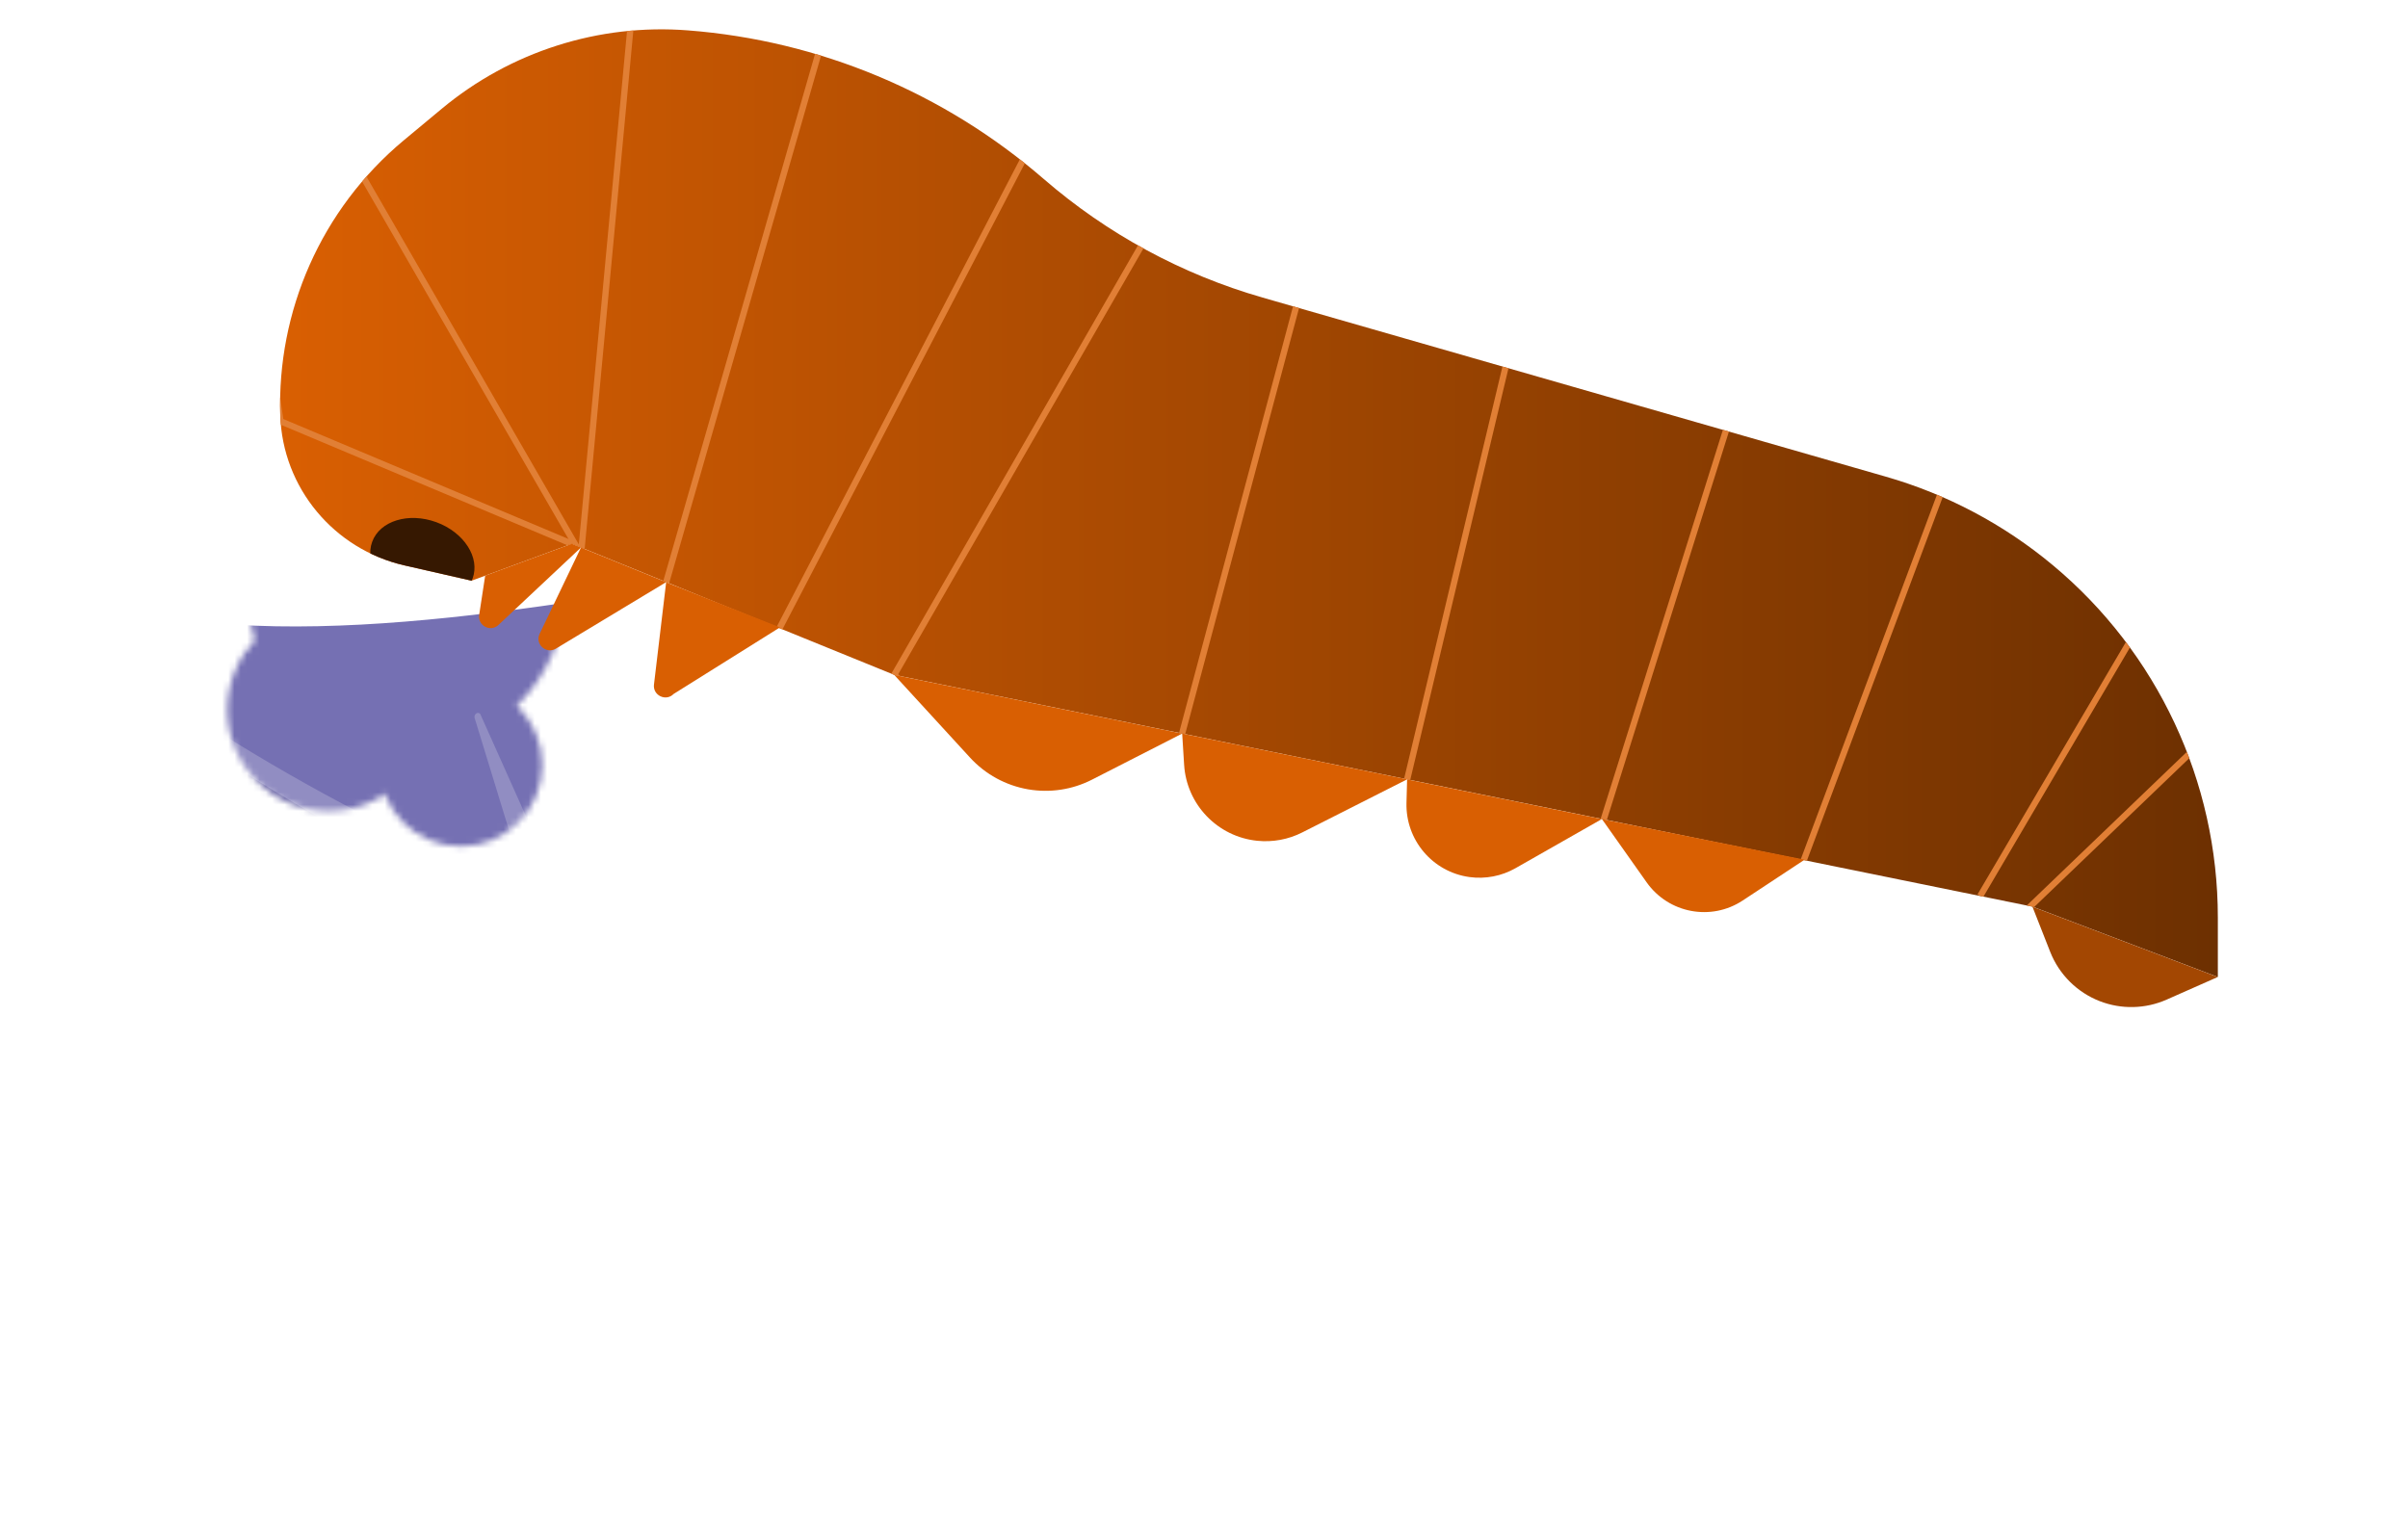 <?xml version="1.0" encoding="UTF-8"?>
<svg id="Vrstva_2" data-name="Vrstva 2" xmlns="http://www.w3.org/2000/svg" xmlns:xlink="http://www.w3.org/1999/xlink" viewBox="0 0 385.08 245.77">
  <defs>
    <style>
      .cls-1 {
        mask: url(#mask);
      }

      .cls-2 {
        filter: url(#luminosity-noclip);
      }

      .cls-3 {
        fill: url(#Nepojmenovaný_přechod_17);
      }

      .cls-4 {
        fill: url(#Nepojmenovaný_přechod_22);
      }

      .cls-5 {
        fill: #d95f02;
      }

      .cls-6 {
        fill: #a34702;
      }

      .cls-7 {
        fill: #7570b3;
      }

      .cls-8 {
        fill: none;
        stroke: #e17f35;
      }

      .cls-9 {
        fill: #918dc2;
      }

      .cls-10 {
        clip-path: url(#clippath);
      }

      .cls-11 {
        fill: #361801;
      }
    </style>
    <filter id="luminosity-noclip" x="0" y="69.21" width="385.08" height="176.56" color-interpolation-filters="sRGB" filterUnits="userSpaceOnUse">
      <feFlood flood-color="#fff" result="bg"/>
      <feBlend in="SourceGraphic" in2="bg"/>
    </filter>
    <mask id="mask" x="0" y="69.21" width="385.08" height="176.56" maskUnits="userSpaceOnUse">
      <g class="cls-2">
        <g>
          <circle cx="64.96" cy="94.62" r="25.41"/>
          <circle cx="52.57" cy="113.51" r="16.22"/>
          <circle cx="73.69" cy="122.35" r="13.02"/>
        </g>
      </g>
    </mask>
    <linearGradient id="Nepojmenovaný_přechod_22" data-name="Nepojmenovaný přechod 22" x1=".11" y1="167.4" x2="356.07" y2="167.4" gradientUnits="userSpaceOnUse">
      <stop offset="0" stop-color="#7570b3"/>
      <stop offset="1" stop-color="#3b385a"/>
    </linearGradient>
    <linearGradient id="Nepojmenovaný_přechod_17" data-name="Nepojmenovaný přechod 17" x1="44.78" y1="80.48" x2="354.65" y2="80.48" gradientUnits="userSpaceOnUse">
      <stop offset="0" stop-color="#d95f02"/>
      <stop offset="1" stop-color="#6d3001"/>
    </linearGradient>
    <clipPath id="clippath">
      <path class="cls-3" d="M91.44,86.97l-16.03,5.91-10.74-2.45c-11.28-2.58-19.48-12.41-19.85-23.98-.54-16.57,6.46-32.95,19.78-44.03l6.05-5.03c10.99-9.14,25.11-13.64,39.36-12.53h0c21.01,1.62,40.95,9.95,56.88,23.75h0c10.16,8.8,22.11,15.28,35.03,18.99l99.65,28.64c9.79,2.81,18.88,7.63,26.7,14.15h0c16.73,13.94,26.4,34.59,26.4,56.36v9.52s-29.63-11.25-29.63-11.25l-182.02-37.07-51.56-20.98Z"/>
    </clipPath>
  </defs>
  <g id="Vrstva_1-2" data-name="Vrstva 1">
    <g>
      <g class="cls-1">
        <g>
          <path class="cls-4" d="M.11,89.04c14.92,27.36,109.42,81.08,198.27,76.35,68.12-3.62,125.72,16.29,156.87,30.15.54,1.11.82,1.71.82,1.71-23.67-10.89-114.39,60.36-213.69,46.8C45.92,230.89,2.51,96.69.11,89.04Z"/>
          <path class="cls-7" d="M198.38,165.39C109.53,170.11,15.03,116.39.11,89.04c-.07-.23-.11-.36-.11-.36,45.24,32.13,154.18-13.82,217.74-7.64,82.58,8.03,130.8,100.74,137.52,114.49-31.15-13.86-88.75-33.77-156.87-30.15Z"/>
          <g>
            <path class="cls-9" d="M304.87,176.2l-47.36,38.54c-.24.2-.32.57-.18.83.13.25.42.3.66.14l49.18-34.84c1.21-.85,1.7-2.62,1.11-3.94-.59-1.32-2.05-1.7-3.26-.85-.05.03-.1.08-.15.11Z"/>
            <path class="cls-9" d="M264.67,169.13l-55.49,44.26c-.24.19-.33.56-.19.83.13.25.42.31.66.15l57.29-40.54c1.21-.85,1.7-2.62,1.11-3.94-.59-1.32-2.05-1.7-3.26-.85-.04.03-.09.06-.13.1Z"/>
            <path class="cls-9" d="M217.03,163.72l-50.8,47.07c-.23.21-.29.59-.13.83.15.24.45.27.68.08l52.86-43.56c1.16-.95,1.54-2.74.85-3.99-.69-1.25-2.18-1.49-3.33-.54-.04.03-.09.08-.13.11Z"/>
            <path class="cls-9" d="M174.71,163.69l-67.76,33.65c-.27.13-.42.48-.33.78.08.29.35.42.61.31l68.81-29.48c1.3-.56,2.09-2.2,1.76-3.67-.33-1.47-1.65-2.21-2.95-1.65-.04.02-.09.04-.13.06Z"/>
            <path class="cls-9" d="M136.16,158.93l-60.11,18.37c-.28.08-.47.41-.43.72.04.3.28.49.54.43l60.55-13.97c1.34-.31,2.34-1.81,2.23-3.35-.11-1.54-1.29-2.54-2.62-2.23-.05.01-.11.03-.15.04Z"/>
            <path class="cls-9" d="M88,142.97l-31.26,7.46c-.28.07-.48.38-.46.7.02.3.23.49.49.47l31.36-2.99c1.34-.13,2.47-1.5,2.52-3.07.05-1.57-1.01-2.74-2.35-2.61-.1,0-.21.03-.3.05Z"/>
            <path class="cls-9" d="M277.7,122.59l23.11,53.49c.58,1.33,2.03,1.74,3.24.91,1.21-.84,1.73-2.59,1.16-3.92-.02-.06-.05-.12-.08-.17l-26.53-50.97c-.14-.26-.45-.32-.69-.13-.23.19-.32.53-.21.79Z"/>
            <path class="cls-9" d="M233.88,118.92l23.34,52.82c.59,1.33,2.04,1.72,3.25.87,1.21-.84,1.71-2.6,1.13-3.93-.03-.06-.05-.12-.08-.17l-26.74-50.26c-.14-.26-.45-.32-.69-.12-.23.19-.32.53-.2.79Z"/>
            <path class="cls-9" d="M196.84,117.44l19.93,47.87c.56,1.34,2,1.77,3.23.96,1.22-.82,1.76-2.57,1.2-3.91-.03-.06-.06-.13-.09-.19l-23.36-45.38c-.14-.26-.44-.32-.69-.13-.23.18-.32.52-.21.79Z"/>
            <path class="cls-9" d="M153.67,111.63l15.67,54.64c.41,1.43,1.78,2.06,3.06,1.42,1.28-.65,1.98-2.34,1.57-3.77-.02-.06-.04-.13-.06-.19l-19.29-52.62c-.1-.29-.4-.39-.66-.24-.25.15-.37.49-.29.76Z"/>
            <path class="cls-9" d="M113.61,117.6l18,44.19c.55,1.35,1.99,1.79,3.22.99,1.23-.81,1.78-2.56,1.23-3.91-.03-.07-.06-.14-.1-.21l-21.44-41.72c-.14-.26-.44-.32-.69-.13-.23.18-.32.52-.22.78Z"/>
            <path class="cls-9" d="M75.91,114.87l9.9,32.3c.44,1.42,1.82,2.02,3.09,1.34,1.27-.68,1.95-2.38,1.52-3.8-.03-.11-.07-.22-.12-.32l-13.46-30.1c-.12-.27-.43-.35-.68-.18-.23.16-.34.49-.26.75Z"/>
          </g>
          <path class="cls-9" d="M382.76,202.98s-.36-.21-1.05-.6c-.68-.37-1.69-.93-3-1.65-2.63-1.41-6.49-3.4-11.46-5.75-9.95-4.7-24.38-10.85-42.24-16.6-17.85-5.75-39.14-11.1-62.5-14.23-11.68-1.57-23.86-2.58-36.33-2.88-3.12-.02-6.25-.1-9.4-.08-3.15.07-6.31.08-9.48.2-6.3.29-12.62.57-18.95.86-12.39.25-24.85-.48-36.9-2.05-12.06-1.57-23.77-3.99-34.91-7.01-22.3-6.04-42.27-14.5-58.76-23.05-16.51-8.56-29.56-17.18-38.45-23.6-4.44-3.22-7.85-5.89-10.14-7.75-2.29-1.86-3.46-2.91-3.46-2.91-.42-.37-1.05-.24-1.42.29-.37.53-.33,1.25.07,1.63,0,0,1.18,1.11,3.46,3.05,2.28,1.94,5.65,4.71,10.07,8.06,8.82,6.69,21.79,15.69,38.25,24.71,16.44,9.02,36.41,18.05,58.85,24.69,11.21,3.32,23.02,6.05,35.23,7.93,12.22,1.88,24.76,2.92,37.58,2.95,6.3-.15,12.6-.29,18.88-.43,3.11-.05,6.21.01,9.3,0,3.09.05,6.15.2,9.22.29,12.22.56,24.15,1.82,35.57,3.62,22.85,3.58,43.64,9.31,61.02,15.35,17.4,6.04,31.41,12.39,41.01,17.19,4.8,2.4,8.5,4.42,10.99,5.83,1.23.71,2.17,1.26,2.81,1.63.61.37.93.56.93.56l.06.04c2.26,1.38,5.27.2,6.72-2.63,1.45-2.83.78-6.23-1.48-7.61-.02-.01-.06-.04-.08-.05Z"/>
        </g>
      </g>
      <g>
        <g>
          <path class="cls-3" d="M91.44,86.97l-16.03,5.91-10.74-2.45c-11.28-2.58-19.48-12.41-19.85-23.98-.54-16.57,6.46-32.95,19.78-44.03l6.05-5.03c10.99-9.14,25.11-13.64,39.36-12.53h0c21.01,1.62,40.95,9.95,56.88,23.75h0c10.16,8.8,22.11,15.28,35.03,18.99l99.65,28.64c9.79,2.81,18.88,7.63,26.7,14.15h0c16.73,13.94,26.4,34.59,26.4,56.36v9.52s-29.63-11.25-29.63-11.25l-182.02-37.07-51.56-20.98Z"/>
          <g class="cls-10">
            <g>
              <polyline class="cls-8" points="39.21 28.63 44.85 67.37 91.44 86.97"/>
              <polygon class="cls-8" points="92.91 88.68 101.24 0 56.97 15.28 58.25 28.63 92.91 88.68 92.91 88.68"/>
              <line class="cls-8" x1="316.66" y1="143.32" x2="344.85" y2="95.37"/>
              <polygon class="cls-8" points="320.85 148.65 357.61 113.37 357.61 159.41 320.85 148.65"/>
              <line class="cls-8" x1="288.04" y1="138.69" x2="312.03" y2="74.45"/>
              <line class="cls-8" x1="256.17" y1="131.99" x2="276.66" y2="66.8"/>
              <line class="cls-8" x1="225.03" y1="124.65" x2="240.75" y2="58.76"/>
              <polyline class="cls-8" points="101.24 0 131.99 4.7 106.44 93.44"/>
              <line class="cls-8" x1="123.62" y1="102.47" x2="163.54" y2="25.71"/>
              <polyline class="cls-8" points="183.3 37.96 143 107.95 165.37 127.34 188.83 118.1 207.61 47.82"/>
            </g>
            <ellipse class="cls-11" cx="67.55" cy="89.59" rx="6.47" ry="8.55" transform="translate(-39.79 122.28) rotate(-69.92)"/>
          </g>
        </g>
        <g>
          <path class="cls-5" d="M124.74,100.34l-17.01,10.65c-1.22,1.26-3.35.25-3.15-1.49l1.95-16.37,18.2,7.22Z"/>
          <path class="cls-5" d="M86.3,101.37l6.61-13.8,13.62,5.54-17.64,10.64c-1.57.92-3.38-.74-2.59-2.38Z"/>
          <path class="cls-5" d="M77.59,92.07l-.96,6.27c-.26,1.73,1.8,2.82,3.08,1.62l13.2-12.39-1.47-.6-13.84,5.1Z"/>
        </g>
        <g>
          <path class="cls-5" d="M143,107.95l12.13,13.23c2.45,2.67,5.71,4.45,9.28,5.07h0c3.49.6,7.07.06,10.22-1.55l14.42-7.37-46.05-9.38Z"/>
          <path class="cls-5" d="M225.03,124.65l-16.77,8.49c-2.22,1.13-4.72,1.59-7.2,1.34h0c-6.35-.64-11.31-5.8-11.7-12.17l-.31-4.98,35.97,7.32Z"/>
          <path class="cls-5" d="M256.17,131l-13.81,7.86c-2.23,1.27-4.82,1.77-7.37,1.42h0c-5.89-.81-10.23-5.93-10.07-11.87l.1-3.75,31.14,6.34Z"/>
          <path class="cls-5" d="M256.17,131l7.16,10.13c3.5,4.95,10.3,6.24,15.36,2.9l9.9-6.53-32.43-6.5Z"/>
        </g>
        <path class="cls-6" d="M325.02,145.02l2.84,7.22c1.43,3.63,4.31,6.49,7.95,7.9h0c3.45,1.33,7.29,1.24,10.68-.26l8.16-3.61-29.63-11.25Z"/>
      </g>
    </g>
  </g>
</svg>